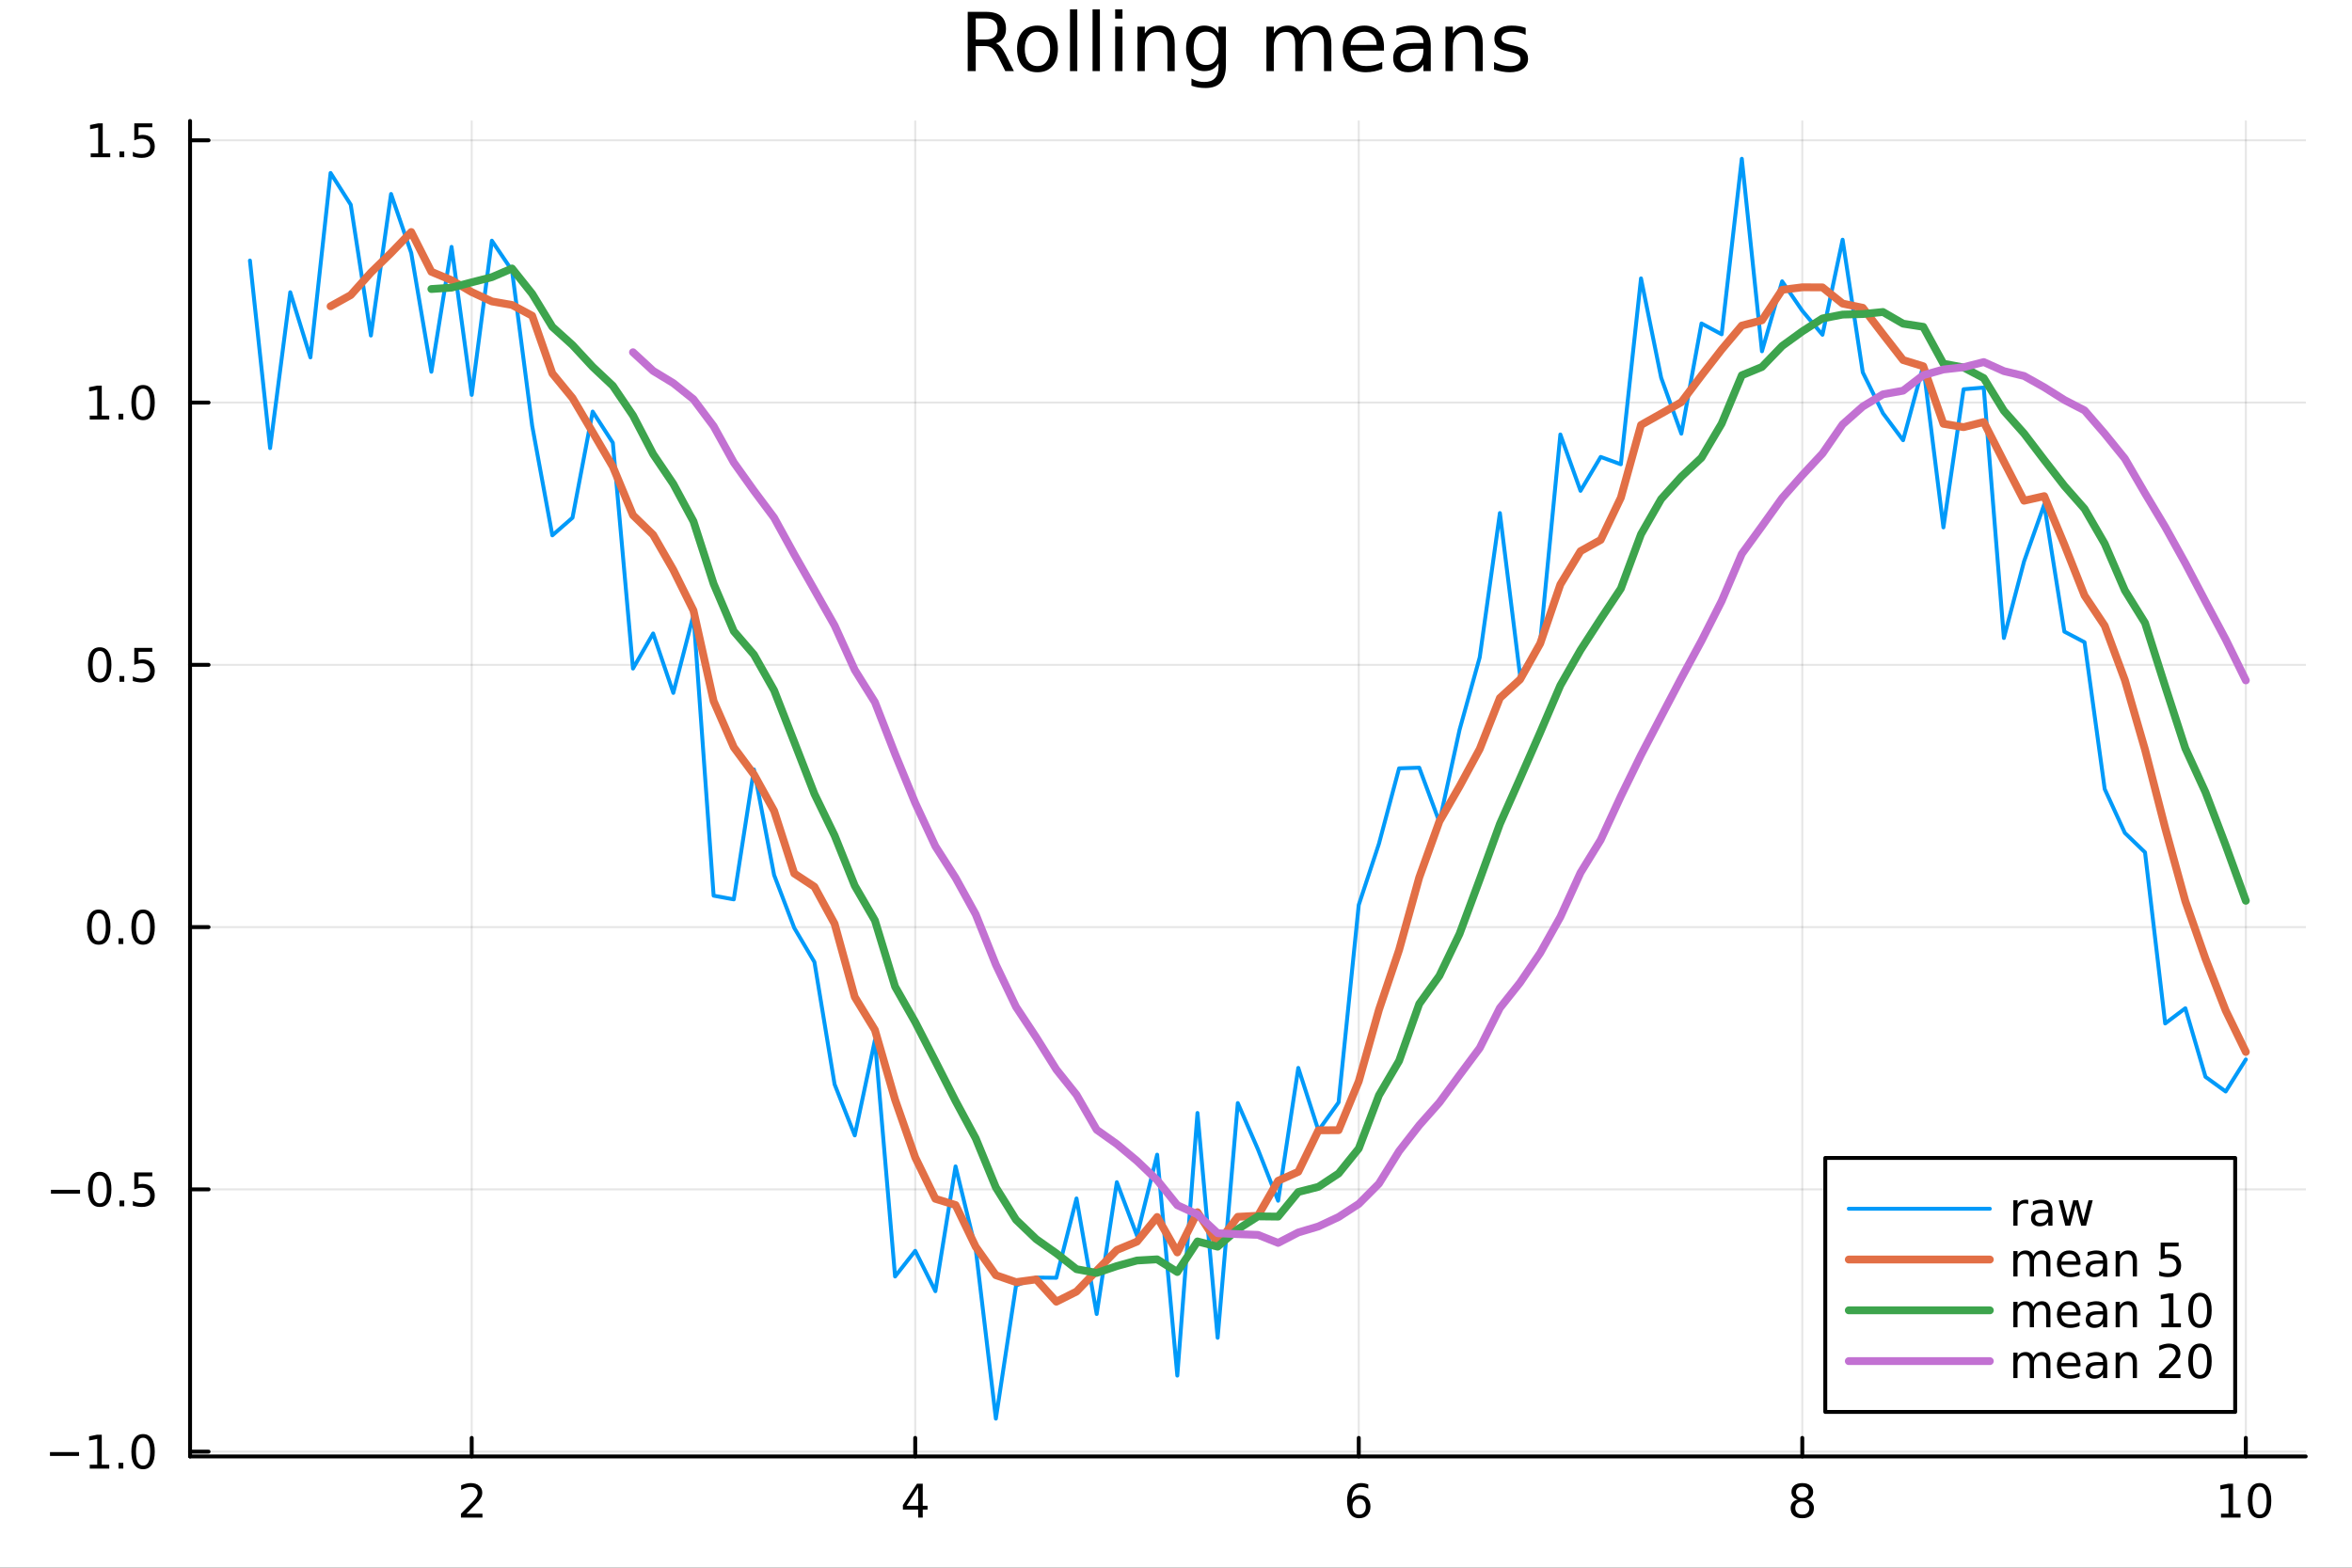 <?xml version="1.0" encoding="utf-8"?>
<svg xmlns="http://www.w3.org/2000/svg" xmlns:xlink="http://www.w3.org/1999/xlink" width="600" height="400" viewBox="0 0 2400 1600">
<rect x="0" y="0" width="2400" height="1600" fill="#333333" stroke="none"/>
<defs>
  <clipPath id="clip420">
    <rect x="0" y="0" width="2400" height="1600"/>
  </clipPath>
</defs>
<path clip-path="url(#clip420)" d="M0 1600 L2400 1600 L2400 0 L0 0  Z" fill="#ffffff" fill-rule="evenodd" fill-opacity="1"/>
<defs>
  <clipPath id="clip421">
    <rect x="480" y="0" width="1681" height="1600"/>
  </clipPath>
</defs>
<path clip-path="url(#clip420)" d="M193.936 1486.45 L2352.76 1486.45 L2352.76 123.472 L193.936 123.472  Z" fill="#ffffff" fill-rule="evenodd" fill-opacity="1"/>
<defs>
  <clipPath id="clip422">
    <rect x="193" y="123" width="2160" height="1364"/>
  </clipPath>
</defs>
<polyline clip-path="url(#clip422)" style="stroke:#000000; stroke-linecap:round; stroke-linejoin:round; stroke-width:2; stroke-opacity:0.1; fill:none" points="481.326,1486.45 481.326,123.472 "/>
<polyline clip-path="url(#clip422)" style="stroke:#000000; stroke-linecap:round; stroke-linejoin:round; stroke-width:2; stroke-opacity:0.1; fill:none" points="933.909,1486.45 933.909,123.472 "/>
<polyline clip-path="url(#clip422)" style="stroke:#000000; stroke-linecap:round; stroke-linejoin:round; stroke-width:2; stroke-opacity:0.1; fill:none" points="1386.49,1486.45 1386.49,123.472 "/>
<polyline clip-path="url(#clip422)" style="stroke:#000000; stroke-linecap:round; stroke-linejoin:round; stroke-width:2; stroke-opacity:0.1; fill:none" points="1839.07,1486.45 1839.07,123.472 "/>
<polyline clip-path="url(#clip422)" style="stroke:#000000; stroke-linecap:round; stroke-linejoin:round; stroke-width:2; stroke-opacity:0.1; fill:none" points="2291.66,1486.45 2291.66,123.472 "/>
<polyline clip-path="url(#clip420)" style="stroke:#000000; stroke-linecap:round; stroke-linejoin:round; stroke-width:4; stroke-opacity:1; fill:none" points="193.936,1486.45 2352.76,1486.45 "/>
<polyline clip-path="url(#clip420)" style="stroke:#000000; stroke-linecap:round; stroke-linejoin:round; stroke-width:4; stroke-opacity:1; fill:none" points="481.326,1486.45 481.326,1467.55 "/>
<polyline clip-path="url(#clip420)" style="stroke:#000000; stroke-linecap:round; stroke-linejoin:round; stroke-width:4; stroke-opacity:1; fill:none" points="933.909,1486.45 933.909,1467.55 "/>
<polyline clip-path="url(#clip420)" style="stroke:#000000; stroke-linecap:round; stroke-linejoin:round; stroke-width:4; stroke-opacity:1; fill:none" points="1386.49,1486.45 1386.49,1467.55 "/>
<polyline clip-path="url(#clip420)" style="stroke:#000000; stroke-linecap:round; stroke-linejoin:round; stroke-width:4; stroke-opacity:1; fill:none" points="1839.07,1486.45 1839.07,1467.55 "/>
<polyline clip-path="url(#clip420)" style="stroke:#000000; stroke-linecap:round; stroke-linejoin:round; stroke-width:4; stroke-opacity:1; fill:none" points="2291.66,1486.45 2291.66,1467.55 "/>
<path clip-path="url(#clip420)" d="M475.979 1544.91 L492.298 1544.91 L492.298 1548.85 L470.354 1548.85 L470.354 1544.91 Q473.016 1542.16 477.599 1537.53 Q482.206 1532.88 483.386 1531.53 Q485.632 1529.01 486.511 1527.27 Q487.414 1525.51 487.414 1523.82 Q487.414 1521.07 485.47 1519.33 Q483.548 1517.6 480.446 1517.6 Q478.247 1517.6 475.794 1518.36 Q473.363 1519.13 470.585 1520.68 L470.585 1515.95 Q473.409 1514.82 475.863 1514.24 Q478.317 1513.66 480.354 1513.66 Q485.724 1513.66 488.919 1516.35 Q492.113 1519.03 492.113 1523.52 Q492.113 1525.65 491.303 1527.57 Q490.516 1529.47 488.409 1532.07 Q487.831 1532.74 484.729 1535.95 Q481.627 1539.15 475.979 1544.91 Z" fill="#000000" fill-rule="nonzero" fill-opacity="1" /><path clip-path="url(#clip420)" d="M936.918 1518.36 L925.113 1536.81 L936.918 1536.81 L936.918 1518.36 M935.691 1514.29 L941.571 1514.29 L941.571 1536.81 L946.501 1536.81 L946.501 1540.7 L941.571 1540.7 L941.571 1548.85 L936.918 1548.85 L936.918 1540.7 L921.316 1540.7 L921.316 1536.19 L935.691 1514.29 Z" fill="#000000" fill-rule="nonzero" fill-opacity="1" /><path clip-path="url(#clip420)" d="M1386.9 1529.7 Q1383.75 1529.7 1381.9 1531.86 Q1380.07 1534.01 1380.07 1537.76 Q1380.07 1541.49 1381.9 1543.66 Q1383.75 1545.82 1386.9 1545.82 Q1390.04 1545.82 1391.87 1543.66 Q1393.73 1541.49 1393.73 1537.76 Q1393.73 1534.01 1391.87 1531.86 Q1390.04 1529.7 1386.9 1529.7 M1396.18 1515.05 L1396.18 1519.31 Q1394.42 1518.48 1392.61 1518.04 Q1390.83 1517.6 1389.07 1517.6 Q1384.44 1517.6 1381.99 1520.72 Q1379.56 1523.85 1379.21 1530.17 Q1380.58 1528.15 1382.64 1527.09 Q1384.7 1526 1387.17 1526 Q1392.38 1526 1395.39 1529.17 Q1398.42 1532.32 1398.42 1537.76 Q1398.42 1543.08 1395.28 1546.3 Q1392.13 1549.52 1386.9 1549.52 Q1380.9 1549.52 1377.73 1544.94 Q1374.56 1540.33 1374.56 1531.6 Q1374.56 1523.41 1378.45 1518.55 Q1382.34 1513.66 1388.89 1513.66 Q1390.65 1513.66 1392.43 1514.01 Q1394.23 1514.36 1396.18 1515.05 Z" fill="#000000" fill-rule="nonzero" fill-opacity="1" /><path clip-path="url(#clip420)" d="M1839.07 1532.44 Q1835.74 1532.44 1833.82 1534.22 Q1831.92 1536 1831.92 1539.13 Q1831.92 1542.25 1833.82 1544.03 Q1835.74 1545.82 1839.07 1545.82 Q1842.41 1545.82 1844.33 1544.03 Q1846.25 1542.23 1846.25 1539.13 Q1846.25 1536 1844.33 1534.22 Q1842.43 1532.44 1839.07 1532.44 M1834.4 1530.45 Q1831.39 1529.7 1829.7 1527.64 Q1828.03 1525.58 1828.03 1522.62 Q1828.03 1518.48 1830.97 1516.07 Q1833.94 1513.66 1839.07 1513.66 Q1844.24 1513.66 1847.18 1516.07 Q1850.12 1518.48 1850.12 1522.62 Q1850.12 1525.58 1848.43 1527.64 Q1846.76 1529.7 1843.77 1530.45 Q1847.15 1531.23 1849.03 1533.52 Q1850.93 1535.82 1850.93 1539.13 Q1850.93 1544.15 1847.85 1546.83 Q1844.79 1549.52 1839.07 1549.52 Q1833.36 1549.52 1830.28 1546.83 Q1827.22 1544.15 1827.22 1539.13 Q1827.22 1535.82 1829.12 1533.52 Q1831.02 1531.23 1834.4 1530.45 M1832.69 1523.06 Q1832.69 1525.75 1834.35 1527.25 Q1836.04 1528.76 1839.07 1528.76 Q1842.08 1528.76 1843.77 1527.25 Q1845.49 1525.75 1845.49 1523.06 Q1845.49 1520.38 1843.77 1518.87 Q1842.08 1517.37 1839.07 1517.37 Q1836.04 1517.37 1834.35 1518.87 Q1832.69 1520.38 1832.69 1523.06 Z" fill="#000000" fill-rule="nonzero" fill-opacity="1" /><path clip-path="url(#clip420)" d="M2266.34 1544.91 L2273.98 1544.91 L2273.98 1518.55 L2265.67 1520.21 L2265.67 1515.95 L2273.94 1514.29 L2278.61 1514.29 L2278.61 1544.91 L2286.25 1544.91 L2286.25 1548.85 L2266.34 1548.85 L2266.34 1544.91 Z" fill="#000000" fill-rule="nonzero" fill-opacity="1" /><path clip-path="url(#clip420)" d="M2305.7 1517.37 Q2302.09 1517.37 2300.26 1520.93 Q2298.45 1524.47 2298.45 1531.6 Q2298.45 1538.71 2300.26 1542.27 Q2302.09 1545.82 2305.7 1545.82 Q2309.33 1545.82 2311.14 1542.27 Q2312.96 1538.71 2312.96 1531.6 Q2312.96 1524.47 2311.14 1520.93 Q2309.33 1517.37 2305.7 1517.37 M2305.7 1513.66 Q2311.51 1513.66 2314.56 1518.27 Q2317.64 1522.85 2317.64 1531.6 Q2317.64 1540.33 2314.56 1544.94 Q2311.51 1549.52 2305.7 1549.52 Q2299.89 1549.52 2296.81 1544.94 Q2293.75 1540.33 2293.75 1531.6 Q2293.75 1522.85 2296.81 1518.27 Q2299.89 1513.66 2305.7 1513.66 Z" fill="#000000" fill-rule="nonzero" fill-opacity="1" /><polyline clip-path="url(#clip422)" style="stroke:#000000; stroke-linecap:round; stroke-linejoin:round; stroke-width:2; stroke-opacity:0.1; fill:none" points="193.936,1481.57 2352.76,1481.57 "/>
<polyline clip-path="url(#clip422)" style="stroke:#000000; stroke-linecap:round; stroke-linejoin:round; stroke-width:2; stroke-opacity:0.1; fill:none" points="193.936,1213.89 2352.76,1213.89 "/>
<polyline clip-path="url(#clip422)" style="stroke:#000000; stroke-linecap:round; stroke-linejoin:round; stroke-width:2; stroke-opacity:0.1; fill:none" points="193.936,946.218 2352.76,946.218 "/>
<polyline clip-path="url(#clip422)" style="stroke:#000000; stroke-linecap:round; stroke-linejoin:round; stroke-width:2; stroke-opacity:0.1; fill:none" points="193.936,678.543 2352.76,678.543 "/>
<polyline clip-path="url(#clip422)" style="stroke:#000000; stroke-linecap:round; stroke-linejoin:round; stroke-width:2; stroke-opacity:0.1; fill:none" points="193.936,410.868 2352.76,410.868 "/>
<polyline clip-path="url(#clip422)" style="stroke:#000000; stroke-linecap:round; stroke-linejoin:round; stroke-width:2; stroke-opacity:0.1; fill:none" points="193.936,143.193 2352.76,143.193 "/>
<polyline clip-path="url(#clip420)" style="stroke:#000000; stroke-linecap:round; stroke-linejoin:round; stroke-width:4; stroke-opacity:1; fill:none" points="193.936,1486.45 193.936,123.472 "/>
<polyline clip-path="url(#clip420)" style="stroke:#000000; stroke-linecap:round; stroke-linejoin:round; stroke-width:4; stroke-opacity:1; fill:none" points="193.936,1481.57 212.834,1481.57 "/>
<polyline clip-path="url(#clip420)" style="stroke:#000000; stroke-linecap:round; stroke-linejoin:round; stroke-width:4; stroke-opacity:1; fill:none" points="193.936,1213.89 212.834,1213.89 "/>
<polyline clip-path="url(#clip420)" style="stroke:#000000; stroke-linecap:round; stroke-linejoin:round; stroke-width:4; stroke-opacity:1; fill:none" points="193.936,946.218 212.834,946.218 "/>
<polyline clip-path="url(#clip420)" style="stroke:#000000; stroke-linecap:round; stroke-linejoin:round; stroke-width:4; stroke-opacity:1; fill:none" points="193.936,678.543 212.834,678.543 "/>
<polyline clip-path="url(#clip420)" style="stroke:#000000; stroke-linecap:round; stroke-linejoin:round; stroke-width:4; stroke-opacity:1; fill:none" points="193.936,410.868 212.834,410.868 "/>
<polyline clip-path="url(#clip420)" style="stroke:#000000; stroke-linecap:round; stroke-linejoin:round; stroke-width:4; stroke-opacity:1; fill:none" points="193.936,143.193 212.834,143.193 "/>
<path clip-path="url(#clip420)" d="M50.992 1482.02 L80.668 1482.02 L80.668 1485.95 L50.992 1485.95 L50.992 1482.02 Z" fill="#000000" fill-rule="nonzero" fill-opacity="1" /><path clip-path="url(#clip420)" d="M91.571 1494.91 L99.21 1494.91 L99.21 1468.55 L90.899 1470.21 L90.899 1465.95 L99.163 1464.29 L103.839 1464.29 L103.839 1494.91 L111.478 1494.91 L111.478 1498.85 L91.571 1498.85 L91.571 1494.91 Z" fill="#000000" fill-rule="nonzero" fill-opacity="1" /><path clip-path="url(#clip420)" d="M120.922 1492.97 L125.807 1492.97 L125.807 1498.85 L120.922 1498.85 L120.922 1492.97 Z" fill="#000000" fill-rule="nonzero" fill-opacity="1" /><path clip-path="url(#clip420)" d="M145.992 1467.37 Q142.381 1467.37 140.552 1470.93 Q138.746 1474.47 138.746 1481.6 Q138.746 1488.71 140.552 1492.27 Q142.381 1495.82 145.992 1495.82 Q149.626 1495.82 151.431 1492.27 Q153.26 1488.71 153.26 1481.6 Q153.26 1474.47 151.431 1470.93 Q149.626 1467.37 145.992 1467.37 M145.992 1463.66 Q151.802 1463.66 154.857 1468.27 Q157.936 1472.85 157.936 1481.6 Q157.936 1490.33 154.857 1494.94 Q151.802 1499.52 145.992 1499.52 Q140.181 1499.52 137.103 1494.94 Q134.047 1490.33 134.047 1481.6 Q134.047 1472.85 137.103 1468.27 Q140.181 1463.66 145.992 1463.66 Z" fill="#000000" fill-rule="nonzero" fill-opacity="1" /><path clip-path="url(#clip420)" d="M51.987 1214.34 L81.663 1214.34 L81.663 1218.28 L51.987 1218.28 L51.987 1214.34 Z" fill="#000000" fill-rule="nonzero" fill-opacity="1" /><path clip-path="url(#clip420)" d="M101.756 1199.69 Q98.145 1199.69 96.316 1203.26 Q94.51 1206.8 94.51 1213.93 Q94.51 1221.03 96.316 1224.6 Q98.145 1228.14 101.756 1228.14 Q105.39 1228.14 107.196 1224.6 Q109.024 1221.03 109.024 1213.93 Q109.024 1206.8 107.196 1203.26 Q105.39 1199.69 101.756 1199.69 M101.756 1195.99 Q107.566 1195.99 110.621 1200.59 Q113.7 1205.18 113.7 1213.93 Q113.7 1222.65 110.621 1227.26 Q107.566 1231.84 101.756 1231.84 Q95.946 1231.84 92.867 1227.26 Q89.811 1222.65 89.811 1213.93 Q89.811 1205.18 92.867 1200.59 Q95.946 1195.99 101.756 1195.99 Z" fill="#000000" fill-rule="nonzero" fill-opacity="1" /><path clip-path="url(#clip420)" d="M121.918 1225.29 L126.802 1225.29 L126.802 1231.17 L121.918 1231.17 L121.918 1225.29 Z" fill="#000000" fill-rule="nonzero" fill-opacity="1" /><path clip-path="url(#clip420)" d="M137.033 1196.61 L155.39 1196.61 L155.39 1200.55 L141.316 1200.55 L141.316 1209.02 Q142.334 1208.67 143.353 1208.51 Q144.371 1208.33 145.39 1208.33 Q151.177 1208.33 154.556 1211.5 Q157.936 1214.67 157.936 1220.08 Q157.936 1225.66 154.464 1228.77 Q150.992 1231.84 144.672 1231.84 Q142.496 1231.84 140.228 1231.47 Q137.982 1231.1 135.575 1230.36 L135.575 1225.66 Q137.658 1226.8 139.881 1227.35 Q142.103 1227.91 144.58 1227.91 Q148.584 1227.91 150.922 1225.8 Q153.26 1223.7 153.26 1220.08 Q153.26 1216.47 150.922 1214.37 Q148.584 1212.26 144.58 1212.26 Q142.705 1212.26 140.83 1212.68 Q138.978 1213.09 137.033 1213.97 L137.033 1196.61 Z" fill="#000000" fill-rule="nonzero" fill-opacity="1" /><path clip-path="url(#clip420)" d="M100.76 932.017 Q97.149 932.017 95.321 935.581 Q93.515 939.123 93.515 946.253 Q93.515 953.359 95.321 956.924 Q97.149 960.465 100.76 960.465 Q104.395 960.465 106.2 956.924 Q108.029 953.359 108.029 946.253 Q108.029 939.123 106.2 935.581 Q104.395 932.017 100.76 932.017 M100.76 928.313 Q106.571 928.313 109.626 932.919 Q112.705 937.503 112.705 946.253 Q112.705 954.979 109.626 959.586 Q106.571 964.169 100.76 964.169 Q94.95 964.169 91.871 959.586 Q88.816 954.979 88.816 946.253 Q88.816 937.503 91.871 932.919 Q94.95 928.313 100.76 928.313 Z" fill="#000000" fill-rule="nonzero" fill-opacity="1" /><path clip-path="url(#clip420)" d="M120.922 957.618 L125.807 957.618 L125.807 963.498 L120.922 963.498 L120.922 957.618 Z" fill="#000000" fill-rule="nonzero" fill-opacity="1" /><path clip-path="url(#clip420)" d="M145.992 932.017 Q142.381 932.017 140.552 935.581 Q138.746 939.123 138.746 946.253 Q138.746 953.359 140.552 956.924 Q142.381 960.465 145.992 960.465 Q149.626 960.465 151.431 956.924 Q153.26 953.359 153.26 946.253 Q153.26 939.123 151.431 935.581 Q149.626 932.017 145.992 932.017 M145.992 928.313 Q151.802 928.313 154.857 932.919 Q157.936 937.503 157.936 946.253 Q157.936 954.979 154.857 959.586 Q151.802 964.169 145.992 964.169 Q140.181 964.169 137.103 959.586 Q134.047 954.979 134.047 946.253 Q134.047 937.503 137.103 932.919 Q140.181 928.313 145.992 928.313 Z" fill="#000000" fill-rule="nonzero" fill-opacity="1" /><path clip-path="url(#clip420)" d="M101.756 664.342 Q98.145 664.342 96.316 667.906 Q94.51 671.448 94.51 678.578 Q94.51 685.684 96.316 689.249 Q98.145 692.791 101.756 692.791 Q105.39 692.791 107.196 689.249 Q109.024 685.684 109.024 678.578 Q109.024 671.448 107.196 667.906 Q105.39 664.342 101.756 664.342 M101.756 660.638 Q107.566 660.638 110.621 665.244 Q113.7 669.828 113.7 678.578 Q113.7 687.304 110.621 691.911 Q107.566 696.494 101.756 696.494 Q95.946 696.494 92.867 691.911 Q89.811 687.304 89.811 678.578 Q89.811 669.828 92.867 665.244 Q95.946 660.638 101.756 660.638 Z" fill="#000000" fill-rule="nonzero" fill-opacity="1" /><path clip-path="url(#clip420)" d="M121.918 689.943 L126.802 689.943 L126.802 695.823 L121.918 695.823 L121.918 689.943 Z" fill="#000000" fill-rule="nonzero" fill-opacity="1" /><path clip-path="url(#clip420)" d="M137.033 661.263 L155.39 661.263 L155.39 665.198 L141.316 665.198 L141.316 673.67 Q142.334 673.323 143.353 673.161 Q144.371 672.976 145.39 672.976 Q151.177 672.976 154.556 676.147 Q157.936 679.318 157.936 684.735 Q157.936 690.314 154.464 693.416 Q150.992 696.494 144.672 696.494 Q142.496 696.494 140.228 696.124 Q137.982 695.753 135.575 695.013 L135.575 690.314 Q137.658 691.448 139.881 692.003 Q142.103 692.559 144.58 692.559 Q148.584 692.559 150.922 690.453 Q153.26 688.346 153.26 684.735 Q153.26 681.124 150.922 679.017 Q148.584 676.911 144.58 676.911 Q142.705 676.911 140.83 677.328 Q138.978 677.744 137.033 678.624 L137.033 661.263 Z" fill="#000000" fill-rule="nonzero" fill-opacity="1" /><path clip-path="url(#clip420)" d="M91.571 424.213 L99.21 424.213 L99.21 397.847 L90.899 399.514 L90.899 395.255 L99.163 393.588 L103.839 393.588 L103.839 424.213 L111.478 424.213 L111.478 428.148 L91.571 428.148 L91.571 424.213 Z" fill="#000000" fill-rule="nonzero" fill-opacity="1" /><path clip-path="url(#clip420)" d="M120.922 422.268 L125.807 422.268 L125.807 428.148 L120.922 428.148 L120.922 422.268 Z" fill="#000000" fill-rule="nonzero" fill-opacity="1" /><path clip-path="url(#clip420)" d="M145.992 396.667 Q142.381 396.667 140.552 400.231 Q138.746 403.773 138.746 410.903 Q138.746 418.009 140.552 421.574 Q142.381 425.116 145.992 425.116 Q149.626 425.116 151.431 421.574 Q153.26 418.009 153.26 410.903 Q153.26 403.773 151.431 400.231 Q149.626 396.667 145.992 396.667 M145.992 392.963 Q151.802 392.963 154.857 397.569 Q157.936 402.153 157.936 410.903 Q157.936 419.63 154.857 424.236 Q151.802 428.819 145.992 428.819 Q140.181 428.819 137.103 424.236 Q134.047 419.63 134.047 410.903 Q134.047 402.153 137.103 397.569 Q140.181 392.963 145.992 392.963 Z" fill="#000000" fill-rule="nonzero" fill-opacity="1" /><path clip-path="url(#clip420)" d="M92.566 156.538 L100.205 156.538 L100.205 130.172 L91.895 131.839 L91.895 127.58 L100.159 125.913 L104.834 125.913 L104.834 156.538 L112.473 156.538 L112.473 160.473 L92.566 160.473 L92.566 156.538 Z" fill="#000000" fill-rule="nonzero" fill-opacity="1" /><path clip-path="url(#clip420)" d="M121.918 154.593 L126.802 154.593 L126.802 160.473 L121.918 160.473 L121.918 154.593 Z" fill="#000000" fill-rule="nonzero" fill-opacity="1" /><path clip-path="url(#clip420)" d="M137.033 125.913 L155.39 125.913 L155.39 129.848 L141.316 129.848 L141.316 138.32 Q142.334 137.973 143.353 137.811 Q144.371 137.626 145.39 137.626 Q151.177 137.626 154.556 140.797 Q157.936 143.969 157.936 149.385 Q157.936 154.964 154.464 158.066 Q150.992 161.144 144.672 161.144 Q142.496 161.144 140.228 160.774 Q137.982 160.404 135.575 159.663 L135.575 154.964 Q137.658 156.098 139.881 156.654 Q142.103 157.209 144.58 157.209 Q148.584 157.209 150.922 155.103 Q153.26 152.996 153.26 149.385 Q153.26 145.774 150.922 143.668 Q148.584 141.561 144.58 141.561 Q142.705 141.561 140.83 141.978 Q138.978 142.394 137.033 143.274 L137.033 125.913 Z" fill="#000000" fill-rule="nonzero" fill-opacity="1" /><path clip-path="url(#clip420)" d="M1016.15 44.22 Q1018.79 45.111 1021.26 48.028 Q1023.77 50.944 1026.28 56.048 L1034.59 72.576 L1025.8 72.576 L1018.06 57.061 Q1015.06 50.985 1012.22 49 Q1009.43 47.015 1004.57 47.015 L995.656 47.015 L995.656 72.576 L987.474 72.576 L987.474 12.096 L1005.95 12.096 Q1016.32 12.096 1021.42 16.43 Q1026.52 20.765 1026.52 29.515 Q1026.52 35.227 1023.85 38.994 Q1021.22 42.761 1016.15 44.22 M995.656 18.82 L995.656 40.29 L1005.95 40.29 Q1011.86 40.29 1014.86 37.576 Q1017.9 34.822 1017.9 29.515 Q1017.9 24.208 1014.86 21.535 Q1011.86 18.82 1005.95 18.82 L995.656 18.82 Z" fill="#000000" fill-rule="nonzero" fill-opacity="1" /><path clip-path="url(#clip420)" d="M1058.65 32.431 Q1052.65 32.431 1049.17 37.131 Q1045.69 41.789 1045.69 49.931 Q1045.69 58.074 1049.13 62.773 Q1052.61 67.431 1058.65 67.431 Q1064.6 67.431 1068.09 62.732 Q1071.57 58.033 1071.57 49.931 Q1071.57 41.87 1068.09 37.171 Q1064.6 32.431 1058.65 32.431 M1058.65 26.112 Q1068.37 26.112 1073.92 32.431 Q1079.47 38.751 1079.47 49.931 Q1079.47 61.071 1073.92 67.431 Q1068.37 73.751 1058.65 73.751 Q1048.89 73.751 1043.34 67.431 Q1037.83 61.071 1037.83 49.931 Q1037.83 38.751 1043.34 32.431 Q1048.89 26.112 1058.65 26.112 Z" fill="#000000" fill-rule="nonzero" fill-opacity="1" /><path clip-path="url(#clip420)" d="M1091.82 9.544 L1099.28 9.544 L1099.28 72.576 L1091.82 72.576 L1091.82 9.544 Z" fill="#000000" fill-rule="nonzero" fill-opacity="1" /><path clip-path="url(#clip420)" d="M1114.87 9.544 L1122.33 9.544 L1122.33 72.576 L1114.87 72.576 L1114.87 9.544 Z" fill="#000000" fill-rule="nonzero" fill-opacity="1" /><path clip-path="url(#clip420)" d="M1137.92 27.206 L1145.38 27.206 L1145.38 72.576 L1137.92 72.576 L1137.92 27.206 M1137.92 9.544 L1145.38 9.544 L1145.38 18.983 L1137.92 18.983 L1137.92 9.544 Z" fill="#000000" fill-rule="nonzero" fill-opacity="1" /><path clip-path="url(#clip420)" d="M1198.69 45.192 L1198.69 72.576 L1191.23 72.576 L1191.23 45.435 Q1191.23 38.994 1188.72 35.794 Q1186.21 32.594 1181.19 32.594 Q1175.15 32.594 1171.67 36.442 Q1168.18 40.29 1168.18 46.934 L1168.18 72.576 L1160.69 72.576 L1160.69 27.206 L1168.18 27.206 L1168.18 34.254 Q1170.86 30.163 1174.46 28.138 Q1178.11 26.112 1182.85 26.112 Q1190.67 26.112 1194.68 30.973 Q1198.69 35.794 1198.69 45.192 Z" fill="#000000" fill-rule="nonzero" fill-opacity="1" /><path clip-path="url(#clip420)" d="M1243.41 49.364 Q1243.41 41.263 1240.05 36.806 Q1236.73 32.35 1230.69 32.35 Q1224.69 32.35 1221.33 36.806 Q1218.01 41.263 1218.01 49.364 Q1218.01 57.426 1221.33 61.882 Q1224.69 66.338 1230.69 66.338 Q1236.73 66.338 1240.05 61.882 Q1243.41 57.426 1243.41 49.364 M1250.86 66.945 Q1250.86 78.531 1245.72 84.162 Q1240.57 89.833 1229.96 89.833 Q1226.03 89.833 1222.55 89.225 Q1219.06 88.658 1215.78 87.443 L1215.78 80.192 Q1219.06 81.974 1222.26 82.825 Q1225.46 83.675 1228.79 83.675 Q1236.12 83.675 1239.76 79.827 Q1243.41 76.019 1243.41 68.282 L1243.41 64.596 Q1241.1 68.606 1237.5 70.591 Q1233.89 72.576 1228.87 72.576 Q1220.52 72.576 1215.42 66.216 Q1210.31 59.856 1210.31 49.364 Q1210.31 38.832 1215.42 32.472 Q1220.52 26.112 1228.87 26.112 Q1233.89 26.112 1237.5 28.097 Q1241.1 30.082 1243.41 34.092 L1243.41 27.206 L1250.86 27.206 L1250.86 66.945 Z" fill="#000000" fill-rule="nonzero" fill-opacity="1" /><path clip-path="url(#clip420)" d="M1327.91 35.915 Q1330.71 30.892 1334.6 28.502 Q1338.48 26.112 1343.75 26.112 Q1350.84 26.112 1354.69 31.095 Q1358.54 36.037 1358.54 45.192 L1358.54 72.576 L1351.04 72.576 L1351.04 45.435 Q1351.04 38.913 1348.73 35.753 Q1346.42 32.594 1341.68 32.594 Q1335.89 32.594 1332.53 36.442 Q1329.17 40.29 1329.17 46.934 L1329.17 72.576 L1321.67 72.576 L1321.67 45.435 Q1321.67 38.873 1319.36 35.753 Q1317.06 32.594 1312.23 32.594 Q1306.52 32.594 1303.16 36.482 Q1299.8 40.331 1299.8 46.934 L1299.8 72.576 L1292.3 72.576 L1292.3 27.206 L1299.8 27.206 L1299.8 34.254 Q1302.35 30.082 1305.92 28.097 Q1309.48 26.112 1314.38 26.112 Q1319.32 26.112 1322.77 28.624 Q1326.25 31.135 1327.91 35.915 Z" fill="#000000" fill-rule="nonzero" fill-opacity="1" /><path clip-path="url(#clip420)" d="M1412.21 48.028 L1412.21 51.673 L1377.94 51.673 Q1378.43 59.37 1382.56 63.421 Q1386.73 67.431 1394.14 67.431 Q1398.44 67.431 1402.45 66.378 Q1406.5 65.325 1410.47 63.218 L1410.47 70.267 Q1406.46 71.968 1402.25 72.86 Q1398.03 73.751 1393.7 73.751 Q1382.84 73.751 1376.48 67.431 Q1370.16 61.112 1370.16 50.337 Q1370.16 39.197 1376.16 32.675 Q1382.19 26.112 1392.4 26.112 Q1401.56 26.112 1406.86 32.026 Q1412.21 37.9 1412.21 48.028 M1404.76 45.84 Q1404.68 39.723 1401.31 36.077 Q1397.99 32.431 1392.48 32.431 Q1386.24 32.431 1382.48 35.956 Q1378.75 39.48 1378.18 45.88 L1404.76 45.84 Z" fill="#000000" fill-rule="nonzero" fill-opacity="1" /><path clip-path="url(#clip420)" d="M1445.06 49.769 Q1436.03 49.769 1432.55 51.835 Q1429.06 53.901 1429.06 58.884 Q1429.06 62.854 1431.66 65.203 Q1434.29 67.512 1438.78 67.512 Q1444.98 67.512 1448.71 63.137 Q1452.48 58.722 1452.48 51.43 L1452.48 49.769 L1445.06 49.769 M1459.93 46.691 L1459.93 72.576 L1452.48 72.576 L1452.48 65.689 Q1449.92 69.821 1446.12 71.806 Q1442.31 73.751 1436.8 73.751 Q1429.83 73.751 1425.7 69.862 Q1421.61 65.933 1421.61 59.37 Q1421.61 51.714 1426.71 47.825 Q1431.86 43.936 1442.03 43.936 L1452.48 43.936 L1452.48 43.207 Q1452.48 38.062 1449.07 35.267 Q1445.71 32.431 1439.6 32.431 Q1435.71 32.431 1432.02 33.363 Q1428.33 34.295 1424.93 36.158 L1424.93 29.272 Q1429.02 27.692 1432.87 26.922 Q1436.72 26.112 1440.36 26.112 Q1450.21 26.112 1455.07 31.216 Q1459.93 36.32 1459.93 46.691 Z" fill="#000000" fill-rule="nonzero" fill-opacity="1" /><path clip-path="url(#clip420)" d="M1513 45.192 L1513 72.576 L1505.54 72.576 L1505.54 45.435 Q1505.54 38.994 1503.03 35.794 Q1500.52 32.594 1495.5 32.594 Q1489.46 32.594 1485.98 36.442 Q1482.49 40.29 1482.49 46.934 L1482.49 72.576 L1475 72.576 L1475 27.206 L1482.49 27.206 L1482.49 34.254 Q1485.17 30.163 1488.77 28.138 Q1492.42 26.112 1497.16 26.112 Q1504.98 26.112 1508.99 30.973 Q1513 35.794 1513 45.192 Z" fill="#000000" fill-rule="nonzero" fill-opacity="1" /><path clip-path="url(#clip420)" d="M1556.79 28.543 L1556.79 35.591 Q1553.63 33.971 1550.23 33.161 Q1546.82 32.35 1543.18 32.35 Q1537.63 32.35 1534.83 34.052 Q1532.08 35.753 1532.08 39.156 Q1532.08 41.749 1534.06 43.248 Q1536.05 44.706 1542.04 46.043 L1544.59 46.61 Q1552.53 48.311 1555.86 51.43 Q1559.22 54.509 1559.22 60.059 Q1559.22 66.378 1554.2 70.064 Q1549.21 73.751 1540.46 73.751 Q1536.82 73.751 1532.85 73.022 Q1528.92 72.333 1524.54 70.915 L1524.54 63.218 Q1528.67 65.365 1532.68 66.459 Q1536.7 67.512 1540.62 67.512 Q1545.89 67.512 1548.73 65.73 Q1551.56 63.907 1551.56 60.626 Q1551.56 57.588 1549.5 55.967 Q1547.47 54.347 1540.54 52.848 L1537.95 52.24 Q1531.02 50.782 1527.95 47.785 Q1524.87 44.746 1524.87 39.48 Q1524.87 33.08 1529.4 29.596 Q1533.94 26.112 1542.29 26.112 Q1546.42 26.112 1550.06 26.72 Q1553.71 27.327 1556.79 28.543 Z" fill="#000000" fill-rule="nonzero" fill-opacity="1" /><polyline clip-path="url(#clip422)" style="stroke:#009af9; stroke-linecap:round; stroke-linejoin:round; stroke-width:4; stroke-opacity:1; fill:none" points="255.035,265.934 275.607,457.356 296.179,298.287 316.751,364.759 337.322,176.553 357.894,208.903 378.466,342.44 399.038,197.978 419.61,258.123 440.182,379.415 460.754,251.955 481.326,403.018 501.898,245.637 522.47,276.072 543.042,434.596 563.614,546.381 584.186,528.397 604.758,420.057 625.33,451.847 645.902,682.339 666.474,646.524 687.046,707.174 707.617,627.644 728.189,914.135 748.761,917.922 769.333,785.317 789.905,893.064 810.477,947.083 831.049,981.868 851.621,1106.64 872.193,1158.81 892.765,1061.6 913.337,1302.8 933.909,1276.6 954.481,1317.8 975.053,1190.43 995.625,1274.7 1016.2,1447.87 1036.77,1311.99 1057.34,1303.9 1077.91,1304.1 1098.48,1223.15 1119.06,1341.09 1139.63,1206.54 1160.2,1261.14 1180.77,1178.47 1201.34,1403.96 1221.92,1135.91 1242.49,1365.35 1263.06,1125.79 1283.63,1173.07 1304.2,1225.5 1324.78,1089.93 1345.35,1153.79 1365.92,1125.06 1386.49,923.572 1407.06,861.222 1427.64,784.182 1448.21,783.512 1468.78,838.964 1489.35,744.831 1509.92,670.886 1530.5,523.66 1551.07,689.207 1571.64,655.266 1592.21,443.424 1612.78,500.963 1633.35,466.338 1653.93,473.843 1674.5,284.134 1695.07,385.537 1715.64,442.601 1736.21,330.155 1756.79,341.185 1777.36,162.047 1797.93,358.506 1818.5,287.13 1839.07,317.169 1859.65,341.671 1880.22,244.637 1900.79,380.033 1921.36,421.707 1941.93,449.315 1962.51,373.288 1983.08,538.263 2003.65,397.275 2024.22,395.56 2044.79,651.146 2065.37,572.975 2085.94,514.899 2106.51,644.643 2127.08,655.449 2147.65,805.3 2168.23,850.113 2188.8,869.911 2209.37,1044.55 2229.94,1029.03 2250.51,1099.05 2271.09,1114 2291.66,1081.32 "/>
<polyline clip-path="url(#clip422)" style="stroke:#e26f46; stroke-linecap:round; stroke-linejoin:round; stroke-width:8; stroke-opacity:1; fill:none" points="337.322,312.578 357.894,301.171 378.466,278.188 399.038,258.127 419.61,236.799 440.182,277.372 460.754,285.982 481.326,298.098 501.898,307.629 522.47,311.219 543.042,322.255 563.614,381.141 584.186,406.217 604.758,441.101 625.33,476.256 645.902,525.804 666.474,545.833 687.046,581.588 707.617,623.106 728.189,715.563 748.761,762.68 769.333,790.438 789.905,827.616 810.477,891.504 831.049,905.051 851.621,942.793 872.193,1017.49 892.765,1051.2 913.337,1122.34 933.909,1181.29 954.481,1223.52 975.053,1229.85 995.625,1272.47 1016.2,1301.48 1036.77,1308.56 1057.34,1305.78 1077.91,1328.51 1098.48,1318.2 1119.06,1296.85 1139.63,1275.76 1160.2,1267.21 1180.77,1242.08 1201.34,1278.24 1221.92,1237.21 1242.49,1268.97 1263.06,1241.9 1283.63,1240.82 1304.2,1205.12 1324.78,1195.93 1345.35,1153.62 1365.92,1153.47 1386.49,1103.57 1407.06,1030.71 1427.64,969.564 1448.21,895.509 1468.78,838.29 1489.35,802.542 1509.92,764.475 1530.5,712.371 1551.07,693.51 1571.64,656.77 1592.21,596.489 1612.78,562.504 1633.35,551.04 1653.93,507.967 1674.5,433.74 1695.07,422.163 1715.64,410.491 1736.21,383.254 1756.79,356.722 1777.36,332.305 1797.93,326.899 1818.5,295.804 1839.07,293.207 1859.65,293.305 1880.22,309.823 1900.79,314.128 1921.36,341.043 1941.93,367.473 1962.51,373.796 1983.08,432.521 2003.65,435.969 2024.22,430.74 2044.79,471.106 2065.37,511.044 2085.94,506.371 2106.51,555.845 2127.08,607.822 2147.65,638.653 2168.23,694.081 2188.8,765.083 2209.37,845.065 2229.94,919.78 2250.51,978.531 2271.09,1031.31 2291.66,1073.59 "/>
<polyline clip-path="url(#clip422)" style="stroke:#3da44d; stroke-linecap:round; stroke-linejoin:round; stroke-width:8; stroke-opacity:1; fill:none" points="440.182,294.975 460.754,293.577 481.326,288.143 501.898,282.878 522.47,274.009 543.042,299.814 563.614,333.561 584.186,352.157 604.758,374.365 625.33,393.737 645.902,424.03 666.474,463.487 687.046,493.903 707.617,532.103 728.189,595.91 748.761,644.242 769.333,668.136 789.905,704.602 810.477,757.305 831.049,810.307 851.621,852.737 872.193,903.965 892.765,939.407 913.337,1006.92 933.909,1043.17 954.481,1083.16 975.053,1123.67 995.625,1161.83 1016.2,1211.91 1036.77,1244.92 1057.34,1264.65 1077.91,1279.18 1098.48,1295.33 1119.06,1299.16 1139.63,1292.16 1160.2,1286.49 1180.77,1285.3 1201.34,1298.22 1221.92,1267.03 1242.49,1272.36 1263.06,1254.55 1283.63,1241.45 1304.2,1241.68 1324.78,1216.57 1345.35,1211.29 1365.92,1197.68 1386.49,1172.19 1407.06,1117.92 1427.64,1082.75 1448.21,1024.56 1468.78,995.88 1489.35,953.055 1509.92,897.594 1530.5,840.967 1551.07,794.509 1571.64,747.53 1592.21,699.515 1612.78,663.489 1633.35,631.705 1653.93,600.738 1674.5,545.255 1695.07,509.326 1715.64,486.497 1736.21,467.147 1756.79,432.345 1777.36,383.023 1797.93,374.531 1818.5,353.148 1839.07,338.231 1859.65,325.013 1880.22,321.064 1900.79,320.513 1921.36,318.424 1941.93,330.34 1962.51,333.55 1983.08,371.172 2003.65,375.049 2024.22,385.892 2044.79,419.289 2065.37,442.42 2085.94,469.446 2106.51,495.907 2127.08,519.281 2147.65,554.88 2168.23,602.562 2188.8,635.727 2209.37,700.455 2229.94,763.801 2250.51,808.592 2271.09,862.695 2291.66,919.337 "/>
<polyline clip-path="url(#clip422)" style="stroke:#c271d2; stroke-linecap:round; stroke-linejoin:round; stroke-width:8; stroke-opacity:1; fill:none" points="645.902,359.502 666.474,378.532 687.046,391.023 707.617,407.491 728.189,434.959 748.761,472.028 769.333,500.849 789.905,528.38 810.477,565.835 831.049,602.022 851.621,638.383 872.193,683.726 892.765,716.655 913.337,769.513 933.909,819.539 954.481,863.7 975.053,895.902 995.625,933.218 1016.2,984.608 1036.77,1027.62 1057.34,1058.69 1077.91,1091.57 1098.48,1117.37 1119.06,1153.04 1139.63,1167.66 1160.2,1184.83 1180.77,1204.48 1201.34,1230.03 1221.92,1239.47 1242.49,1258.64 1263.06,1259.6 1283.63,1260.31 1304.2,1268.51 1324.78,1257.87 1345.35,1251.72 1365.92,1242.09 1386.49,1228.74 1407.06,1208.07 1427.64,1174.89 1448.21,1148.46 1468.78,1125.22 1489.35,1097.25 1509.92,1069.64 1530.5,1028.77 1551.07,1002.9 1571.64,972.606 1592.21,935.854 1612.78,890.704 1633.35,857.226 1653.93,812.65 1674.5,770.567 1695.07,731.191 1715.64,692.046 1736.21,654.057 1756.79,613.427 1777.36,565.276 1797.93,537.023 1818.5,508.318 1839.07,484.968 1859.65,462.876 1880.22,433.159 1900.79,414.92 1921.36,402.461 1941.93,398.743 1962.51,382.947 1983.08,377.097 2003.65,374.79 2024.22,369.52 2044.79,378.76 2065.37,383.717 2085.94,395.255 2106.51,408.21 2127.08,418.853 2147.65,442.61 2168.23,468.056 2188.8,503.449 2209.37,537.752 2229.94,574.847 2250.51,613.941 2271.09,652.557 2291.66,694.392 "/>
<path clip-path="url(#clip420)" d="M1862.53 1441.02 L2280.8 1441.02 L2280.8 1181.82 L1862.53 1181.82  Z" fill="#ffffff" fill-rule="evenodd" fill-opacity="1"/>
<polyline clip-path="url(#clip420)" style="stroke:#000000; stroke-linecap:round; stroke-linejoin:round; stroke-width:4; stroke-opacity:1; fill:none" points="1862.53,1441.02 2280.8,1441.02 2280.8,1181.82 1862.53,1181.82 1862.53,1441.02 "/>
<polyline clip-path="url(#clip420)" style="stroke:#009af9; stroke-linecap:round; stroke-linejoin:round; stroke-width:4; stroke-opacity:1; fill:none" points="1886.52,1233.66 2030.44,1233.66 "/>
<path clip-path="url(#clip420)" d="M2069.61 1228.99 Q2068.89 1228.57 2068.04 1228.39 Q2067.2 1228.18 2066.18 1228.18 Q2062.57 1228.18 2060.63 1230.54 Q2058.71 1232.88 2058.71 1237.28 L2058.71 1250.94 L2054.43 1250.94 L2054.43 1225.01 L2058.71 1225.01 L2058.71 1229.04 Q2060.05 1226.68 2062.2 1225.54 Q2064.36 1224.38 2067.43 1224.38 Q2067.87 1224.38 2068.41 1224.45 Q2068.94 1224.5 2069.59 1224.62 L2069.61 1228.99 Z" fill="#000000" fill-rule="nonzero" fill-opacity="1" /><path clip-path="url(#clip420)" d="M2085.86 1237.9 Q2080.7 1237.9 2078.71 1239.08 Q2076.72 1240.26 2076.72 1243.11 Q2076.72 1245.38 2078.2 1246.72 Q2079.7 1248.04 2082.27 1248.04 Q2085.81 1248.04 2087.94 1245.54 Q2090.1 1243.02 2090.1 1238.85 L2090.1 1237.9 L2085.86 1237.9 M2094.36 1236.14 L2094.36 1250.94 L2090.1 1250.94 L2090.1 1247 Q2088.64 1249.36 2086.46 1250.5 Q2084.29 1251.61 2081.14 1251.61 Q2077.16 1251.61 2074.8 1249.38 Q2072.46 1247.14 2072.46 1243.39 Q2072.46 1239.01 2075.37 1236.79 Q2078.31 1234.57 2084.12 1234.57 L2090.1 1234.57 L2090.1 1234.15 Q2090.1 1231.21 2088.15 1229.62 Q2086.23 1228 2082.74 1228 Q2080.51 1228 2078.41 1228.53 Q2076.3 1229.06 2074.36 1230.13 L2074.36 1226.19 Q2076.69 1225.29 2078.89 1224.85 Q2081.09 1224.38 2083.18 1224.38 Q2088.8 1224.38 2091.58 1227.3 Q2094.36 1230.22 2094.36 1236.14 Z" fill="#000000" fill-rule="nonzero" fill-opacity="1" /><path clip-path="url(#clip420)" d="M2100.65 1225.01 L2104.91 1225.01 L2110.24 1245.24 L2115.54 1225.01 L2120.56 1225.01 L2125.88 1245.24 L2131.18 1225.01 L2135.44 1225.01 L2128.66 1250.94 L2123.64 1250.94 L2118.06 1229.69 L2112.46 1250.94 L2107.43 1250.94 L2100.65 1225.01 Z" fill="#000000" fill-rule="nonzero" fill-opacity="1" /><polyline clip-path="url(#clip420)" style="stroke:#e26f46; stroke-linecap:round; stroke-linejoin:round; stroke-width:8; stroke-opacity:1; fill:none" points="1886.52,1285.5 2030.44,1285.5 "/>
<path clip-path="url(#clip420)" d="M2074.77 1281.83 Q2076.37 1278.96 2078.59 1277.59 Q2080.81 1276.22 2083.82 1276.22 Q2087.87 1276.22 2090.07 1279.07 Q2092.27 1281.9 2092.27 1287.13 L2092.27 1302.78 L2087.99 1302.78 L2087.99 1287.27 Q2087.99 1283.54 2086.67 1281.73 Q2085.35 1279.93 2082.64 1279.93 Q2079.33 1279.93 2077.41 1282.13 Q2075.49 1284.33 2075.49 1288.12 L2075.49 1302.78 L2071.21 1302.78 L2071.21 1287.27 Q2071.21 1283.52 2069.89 1281.73 Q2068.57 1279.93 2065.81 1279.93 Q2062.55 1279.93 2060.63 1282.15 Q2058.71 1284.35 2058.71 1288.12 L2058.71 1302.78 L2054.43 1302.78 L2054.43 1276.85 L2058.71 1276.85 L2058.71 1280.88 Q2060.17 1278.49 2062.2 1277.36 Q2064.24 1276.22 2067.04 1276.22 Q2069.86 1276.22 2071.83 1277.66 Q2073.82 1279.09 2074.77 1281.83 Z" fill="#000000" fill-rule="nonzero" fill-opacity="1" /><path clip-path="url(#clip420)" d="M2122.94 1288.75 L2122.94 1290.83 L2103.36 1290.83 Q2103.64 1295.23 2106 1297.54 Q2108.38 1299.84 2112.62 1299.84 Q2115.07 1299.84 2117.36 1299.23 Q2119.68 1298.63 2121.95 1297.43 L2121.95 1301.46 Q2119.66 1302.43 2117.25 1302.94 Q2114.84 1303.45 2112.36 1303.45 Q2106.16 1303.45 2102.53 1299.84 Q2098.92 1296.22 2098.92 1290.07 Q2098.92 1283.7 2102.34 1279.97 Q2105.79 1276.22 2111.62 1276.22 Q2116.86 1276.22 2119.89 1279.6 Q2122.94 1282.96 2122.94 1288.75 M2118.68 1287.5 Q2118.64 1284 2116.72 1281.92 Q2114.82 1279.84 2111.67 1279.84 Q2108.11 1279.84 2105.95 1281.85 Q2103.82 1283.86 2103.5 1287.52 L2118.68 1287.5 Z" fill="#000000" fill-rule="nonzero" fill-opacity="1" /><path clip-path="url(#clip420)" d="M2141.72 1289.74 Q2136.55 1289.74 2134.56 1290.92 Q2132.57 1292.1 2132.57 1294.95 Q2132.57 1297.22 2134.05 1298.56 Q2135.56 1299.88 2138.13 1299.88 Q2141.67 1299.88 2143.8 1297.38 Q2145.95 1294.86 2145.95 1290.69 L2145.95 1289.74 L2141.72 1289.74 M2150.21 1287.98 L2150.21 1302.78 L2145.95 1302.78 L2145.95 1298.84 Q2144.49 1301.2 2142.32 1302.34 Q2140.14 1303.45 2136.99 1303.45 Q2133.01 1303.45 2130.65 1301.22 Q2128.31 1298.98 2128.31 1295.23 Q2128.31 1290.85 2131.23 1288.63 Q2134.17 1286.41 2139.98 1286.41 L2145.95 1286.41 L2145.95 1285.99 Q2145.95 1283.05 2144.01 1281.46 Q2142.09 1279.84 2138.59 1279.84 Q2136.37 1279.84 2134.26 1280.37 Q2132.16 1280.9 2130.21 1281.97 L2130.21 1278.03 Q2132.55 1277.13 2134.75 1276.69 Q2136.95 1276.22 2139.03 1276.22 Q2144.66 1276.22 2147.43 1279.14 Q2150.21 1282.06 2150.21 1287.98 Z" fill="#000000" fill-rule="nonzero" fill-opacity="1" /><path clip-path="url(#clip420)" d="M2180.54 1287.13 L2180.54 1302.78 L2176.28 1302.78 L2176.28 1287.27 Q2176.28 1283.59 2174.84 1281.76 Q2173.41 1279.93 2170.54 1279.93 Q2167.09 1279.93 2165.1 1282.13 Q2163.11 1284.33 2163.11 1288.12 L2163.11 1302.78 L2158.82 1302.78 L2158.82 1276.85 L2163.11 1276.85 L2163.11 1280.88 Q2164.63 1278.54 2166.69 1277.38 Q2168.78 1276.22 2171.48 1276.22 Q2175.95 1276.22 2178.24 1279 Q2180.54 1281.76 2180.54 1287.13 Z" fill="#000000" fill-rule="nonzero" fill-opacity="1" /><path clip-path="url(#clip420)" d="M2204.75 1268.22 L2223.1 1268.22 L2223.1 1272.15 L2209.03 1272.15 L2209.03 1280.62 Q2210.05 1280.28 2211.07 1280.11 Q2212.09 1279.93 2213.1 1279.93 Q2218.89 1279.93 2222.27 1283.1 Q2225.65 1286.27 2225.65 1291.69 Q2225.65 1297.27 2222.18 1300.37 Q2218.71 1303.45 2212.39 1303.45 Q2210.21 1303.45 2207.94 1303.08 Q2205.7 1302.71 2203.29 1301.97 L2203.29 1297.27 Q2205.37 1298.4 2207.6 1298.96 Q2209.82 1299.51 2212.29 1299.51 Q2216.3 1299.51 2218.64 1297.41 Q2220.98 1295.3 2220.98 1291.69 Q2220.98 1288.08 2218.64 1285.97 Q2216.3 1283.86 2212.29 1283.86 Q2210.42 1283.86 2208.54 1284.28 Q2206.69 1284.7 2204.75 1285.58 L2204.75 1268.22 Z" fill="#000000" fill-rule="nonzero" fill-opacity="1" /><polyline clip-path="url(#clip420)" style="stroke:#3da44d; stroke-linecap:round; stroke-linejoin:round; stroke-width:8; stroke-opacity:1; fill:none" points="1886.52,1337.34 2030.44,1337.34 "/>
<path clip-path="url(#clip420)" d="M2074.77 1333.67 Q2076.37 1330.8 2078.59 1329.43 Q2080.81 1328.06 2083.82 1328.06 Q2087.87 1328.06 2090.07 1330.91 Q2092.27 1333.74 2092.27 1338.97 L2092.27 1354.62 L2087.99 1354.62 L2087.99 1339.11 Q2087.99 1335.38 2086.67 1333.57 Q2085.35 1331.77 2082.64 1331.77 Q2079.33 1331.77 2077.41 1333.97 Q2075.49 1336.17 2075.49 1339.96 L2075.49 1354.62 L2071.21 1354.62 L2071.21 1339.11 Q2071.21 1335.36 2069.89 1333.57 Q2068.57 1331.77 2065.81 1331.77 Q2062.55 1331.77 2060.63 1333.99 Q2058.71 1336.19 2058.71 1339.96 L2058.71 1354.62 L2054.43 1354.62 L2054.43 1328.69 L2058.71 1328.69 L2058.71 1332.72 Q2060.17 1330.33 2062.2 1329.2 Q2064.24 1328.06 2067.04 1328.06 Q2069.86 1328.06 2071.83 1329.5 Q2073.82 1330.93 2074.77 1333.67 Z" fill="#000000" fill-rule="nonzero" fill-opacity="1" /><path clip-path="url(#clip420)" d="M2122.94 1340.59 L2122.94 1342.67 L2103.36 1342.67 Q2103.64 1347.07 2106 1349.38 Q2108.38 1351.68 2112.62 1351.68 Q2115.07 1351.68 2117.36 1351.07 Q2119.68 1350.47 2121.95 1349.27 L2121.95 1353.3 Q2119.66 1354.27 2117.25 1354.78 Q2114.84 1355.29 2112.36 1355.29 Q2106.16 1355.29 2102.53 1351.68 Q2098.92 1348.06 2098.92 1341.91 Q2098.92 1335.54 2102.34 1331.81 Q2105.79 1328.06 2111.62 1328.06 Q2116.86 1328.06 2119.89 1331.44 Q2122.94 1334.8 2122.94 1340.59 M2118.68 1339.34 Q2118.64 1335.84 2116.72 1333.76 Q2114.82 1331.68 2111.67 1331.68 Q2108.11 1331.68 2105.95 1333.69 Q2103.82 1335.7 2103.5 1339.36 L2118.68 1339.34 Z" fill="#000000" fill-rule="nonzero" fill-opacity="1" /><path clip-path="url(#clip420)" d="M2141.72 1341.58 Q2136.55 1341.58 2134.56 1342.76 Q2132.57 1343.94 2132.57 1346.79 Q2132.57 1349.06 2134.05 1350.4 Q2135.56 1351.72 2138.13 1351.72 Q2141.67 1351.72 2143.8 1349.22 Q2145.95 1346.7 2145.95 1342.53 L2145.95 1341.58 L2141.72 1341.58 M2150.21 1339.82 L2150.21 1354.62 L2145.95 1354.62 L2145.95 1350.68 Q2144.49 1353.04 2142.32 1354.18 Q2140.14 1355.29 2136.99 1355.29 Q2133.01 1355.29 2130.65 1353.06 Q2128.31 1350.82 2128.31 1347.07 Q2128.31 1342.69 2131.23 1340.47 Q2134.17 1338.25 2139.98 1338.25 L2145.95 1338.25 L2145.95 1337.83 Q2145.95 1334.89 2144.01 1333.3 Q2142.09 1331.68 2138.59 1331.68 Q2136.37 1331.68 2134.26 1332.21 Q2132.16 1332.74 2130.21 1333.81 L2130.21 1329.87 Q2132.55 1328.97 2134.75 1328.53 Q2136.95 1328.06 2139.03 1328.06 Q2144.66 1328.06 2147.43 1330.98 Q2150.21 1333.9 2150.21 1339.82 Z" fill="#000000" fill-rule="nonzero" fill-opacity="1" /><path clip-path="url(#clip420)" d="M2180.54 1338.97 L2180.54 1354.62 L2176.28 1354.62 L2176.28 1339.11 Q2176.28 1335.43 2174.84 1333.6 Q2173.41 1331.77 2170.54 1331.77 Q2167.09 1331.77 2165.1 1333.97 Q2163.11 1336.17 2163.11 1339.96 L2163.11 1354.62 L2158.82 1354.62 L2158.82 1328.69 L2163.11 1328.69 L2163.11 1332.72 Q2164.63 1330.38 2166.69 1329.22 Q2168.78 1328.06 2171.48 1328.06 Q2175.95 1328.06 2178.24 1330.84 Q2180.54 1333.6 2180.54 1338.97 Z" fill="#000000" fill-rule="nonzero" fill-opacity="1" /><path clip-path="url(#clip420)" d="M2205.51 1350.68 L2213.15 1350.68 L2213.15 1324.31 L2204.84 1325.98 L2204.84 1321.72 L2213.1 1320.06 L2217.78 1320.06 L2217.78 1350.68 L2225.42 1350.68 L2225.42 1354.62 L2205.51 1354.62 L2205.51 1350.68 Z" fill="#000000" fill-rule="nonzero" fill-opacity="1" /><path clip-path="url(#clip420)" d="M2244.86 1323.13 Q2241.25 1323.13 2239.42 1326.7 Q2237.62 1330.24 2237.62 1337.37 Q2237.62 1344.48 2239.42 1348.04 Q2241.25 1351.58 2244.86 1351.58 Q2248.5 1351.58 2250.3 1348.04 Q2252.13 1344.48 2252.13 1337.37 Q2252.13 1330.24 2250.3 1326.7 Q2248.5 1323.13 2244.86 1323.13 M2244.86 1319.43 Q2250.67 1319.43 2253.73 1324.04 Q2256.81 1328.62 2256.81 1337.37 Q2256.81 1346.1 2253.73 1350.7 Q2250.67 1355.29 2244.86 1355.29 Q2239.05 1355.29 2235.98 1350.7 Q2232.92 1346.1 2232.92 1337.37 Q2232.92 1328.62 2235.98 1324.04 Q2239.05 1319.43 2244.86 1319.43 Z" fill="#000000" fill-rule="nonzero" fill-opacity="1" /><polyline clip-path="url(#clip420)" style="stroke:#c271d2; stroke-linecap:round; stroke-linejoin:round; stroke-width:8; stroke-opacity:1; fill:none" points="1886.52,1389.18 2030.44,1389.18 "/>
<path clip-path="url(#clip420)" d="M2074.77 1385.51 Q2076.37 1382.64 2078.59 1381.27 Q2080.81 1379.9 2083.82 1379.9 Q2087.87 1379.9 2090.07 1382.75 Q2092.27 1385.58 2092.27 1390.81 L2092.27 1406.46 L2087.99 1406.46 L2087.99 1390.95 Q2087.99 1387.22 2086.67 1385.41 Q2085.35 1383.61 2082.64 1383.61 Q2079.33 1383.61 2077.41 1385.81 Q2075.49 1388.01 2075.49 1391.8 L2075.49 1406.46 L2071.21 1406.46 L2071.21 1390.95 Q2071.21 1387.2 2069.89 1385.41 Q2068.57 1383.61 2065.81 1383.61 Q2062.55 1383.61 2060.63 1385.83 Q2058.71 1388.03 2058.71 1391.8 L2058.71 1406.46 L2054.43 1406.46 L2054.43 1380.53 L2058.71 1380.53 L2058.71 1384.56 Q2060.17 1382.17 2062.2 1381.04 Q2064.24 1379.9 2067.04 1379.9 Q2069.86 1379.9 2071.83 1381.34 Q2073.82 1382.77 2074.77 1385.51 Z" fill="#000000" fill-rule="nonzero" fill-opacity="1" /><path clip-path="url(#clip420)" d="M2122.94 1392.43 L2122.94 1394.51 L2103.36 1394.51 Q2103.64 1398.91 2106 1401.22 Q2108.38 1403.52 2112.62 1403.52 Q2115.07 1403.52 2117.36 1402.91 Q2119.68 1402.31 2121.95 1401.11 L2121.95 1405.14 Q2119.66 1406.11 2117.25 1406.62 Q2114.84 1407.13 2112.36 1407.13 Q2106.16 1407.13 2102.53 1403.52 Q2098.92 1399.9 2098.92 1393.75 Q2098.92 1387.38 2102.34 1383.65 Q2105.79 1379.9 2111.62 1379.9 Q2116.86 1379.9 2119.89 1383.28 Q2122.94 1386.64 2122.94 1392.43 M2118.68 1391.18 Q2118.64 1387.68 2116.72 1385.6 Q2114.82 1383.52 2111.67 1383.52 Q2108.11 1383.52 2105.95 1385.53 Q2103.82 1387.54 2103.5 1391.2 L2118.68 1391.18 Z" fill="#000000" fill-rule="nonzero" fill-opacity="1" /><path clip-path="url(#clip420)" d="M2141.72 1393.42 Q2136.55 1393.42 2134.56 1394.6 Q2132.57 1395.78 2132.57 1398.63 Q2132.57 1400.9 2134.05 1402.24 Q2135.56 1403.56 2138.13 1403.56 Q2141.67 1403.56 2143.8 1401.06 Q2145.95 1398.54 2145.95 1394.37 L2145.95 1393.42 L2141.72 1393.42 M2150.21 1391.66 L2150.21 1406.46 L2145.95 1406.46 L2145.95 1402.52 Q2144.49 1404.88 2142.32 1406.02 Q2140.14 1407.13 2136.99 1407.13 Q2133.01 1407.13 2130.65 1404.9 Q2128.31 1402.66 2128.31 1398.91 Q2128.31 1394.53 2131.23 1392.31 Q2134.17 1390.09 2139.98 1390.09 L2145.95 1390.09 L2145.95 1389.67 Q2145.95 1386.73 2144.01 1385.14 Q2142.09 1383.52 2138.59 1383.52 Q2136.37 1383.52 2134.26 1384.05 Q2132.16 1384.58 2130.21 1385.65 L2130.21 1381.71 Q2132.55 1380.81 2134.75 1380.37 Q2136.95 1379.9 2139.03 1379.9 Q2144.66 1379.9 2147.43 1382.82 Q2150.21 1385.74 2150.21 1391.66 Z" fill="#000000" fill-rule="nonzero" fill-opacity="1" /><path clip-path="url(#clip420)" d="M2180.54 1390.81 L2180.54 1406.46 L2176.28 1406.46 L2176.28 1390.95 Q2176.28 1387.27 2174.84 1385.44 Q2173.41 1383.61 2170.54 1383.61 Q2167.09 1383.61 2165.1 1385.81 Q2163.11 1388.01 2163.11 1391.8 L2163.11 1406.46 L2158.82 1406.46 L2158.82 1380.53 L2163.11 1380.53 L2163.11 1384.56 Q2164.63 1382.22 2166.69 1381.06 Q2168.78 1379.9 2171.48 1379.9 Q2175.95 1379.9 2178.24 1382.68 Q2180.54 1385.44 2180.54 1390.81 Z" fill="#000000" fill-rule="nonzero" fill-opacity="1" /><path clip-path="url(#clip420)" d="M2208.73 1402.52 L2225.05 1402.52 L2225.05 1406.46 L2203.1 1406.46 L2203.1 1402.52 Q2205.77 1399.77 2210.35 1395.14 Q2214.96 1390.48 2216.14 1389.14 Q2218.38 1386.62 2219.26 1384.88 Q2220.17 1383.12 2220.17 1381.43 Q2220.17 1378.68 2218.22 1376.94 Q2216.3 1375.21 2213.2 1375.21 Q2211 1375.21 2208.54 1375.97 Q2206.11 1376.73 2203.34 1378.28 L2203.34 1373.56 Q2206.16 1372.43 2208.61 1371.85 Q2211.07 1371.27 2213.1 1371.27 Q2218.48 1371.27 2221.67 1373.96 Q2224.86 1376.64 2224.86 1381.13 Q2224.86 1383.26 2224.05 1385.18 Q2223.27 1387.08 2221.16 1389.67 Q2220.58 1390.34 2217.48 1393.56 Q2214.38 1396.76 2208.73 1402.52 Z" fill="#000000" fill-rule="nonzero" fill-opacity="1" /><path clip-path="url(#clip420)" d="M2244.86 1374.97 Q2241.25 1374.97 2239.42 1378.54 Q2237.62 1382.08 2237.62 1389.21 Q2237.62 1396.32 2239.42 1399.88 Q2241.25 1403.42 2244.86 1403.42 Q2248.5 1403.42 2250.3 1399.88 Q2252.13 1396.32 2252.13 1389.21 Q2252.13 1382.08 2250.3 1378.54 Q2248.5 1374.97 2244.86 1374.97 M2244.86 1371.27 Q2250.67 1371.27 2253.73 1375.88 Q2256.81 1380.46 2256.81 1389.21 Q2256.81 1397.94 2253.73 1402.54 Q2250.67 1407.13 2244.86 1407.13 Q2239.05 1407.13 2235.98 1402.54 Q2232.92 1397.94 2232.92 1389.21 Q2232.92 1380.46 2235.98 1375.88 Q2239.05 1371.27 2244.86 1371.27 Z" fill="#000000" fill-rule="nonzero" fill-opacity="1" /></svg>

